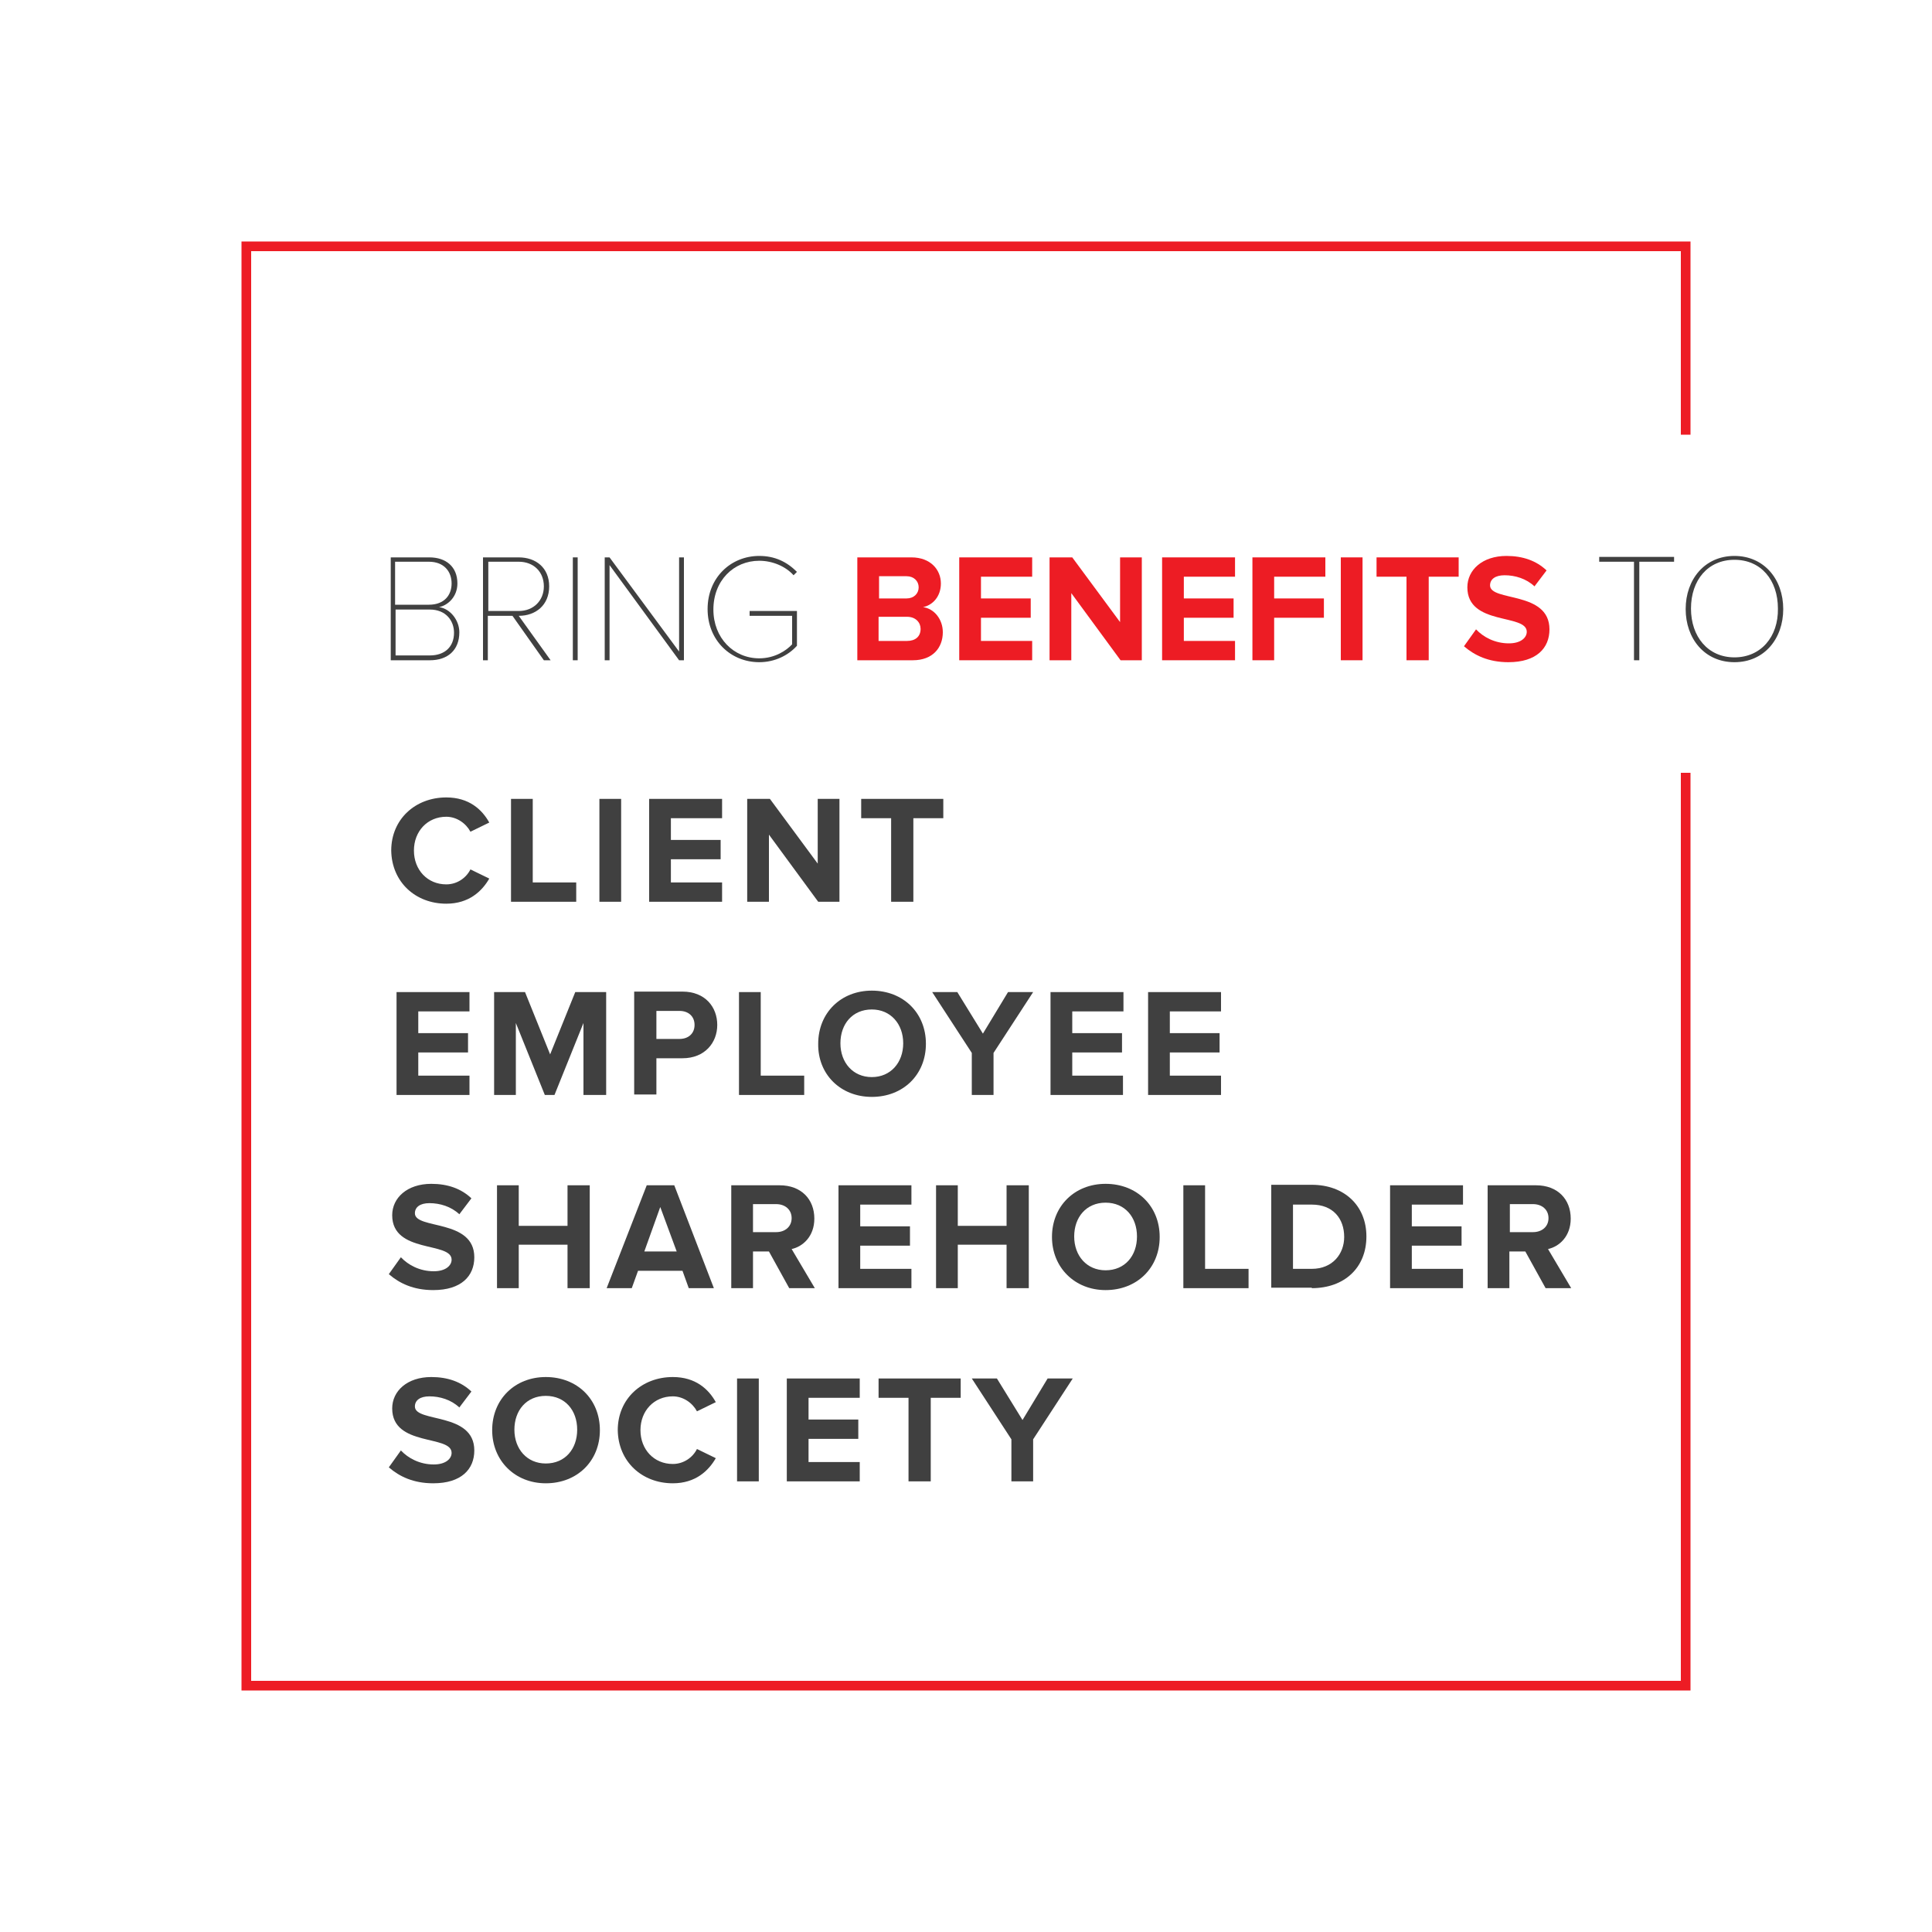 <?xml version="1.0" encoding="utf-8"?>
<!-- Generator: Adobe Illustrator 19.0.0, SVG Export Plug-In . SVG Version: 6.00 Build 0)  -->
<svg version="1.1" id="Layer_1" xmlns="http://www.w3.org/2000/svg" xmlns:xlink="http://www.w3.org/1999/xlink" x="0px" y="0px"
	 viewBox="-439 601 400 400" style="enable-background:new -439 601 400 400;" xml:space="preserve">
<style type="text/css">
	.st0{fill:#ED1C24;}
	.st1{fill:#404040;}
</style>
<g id="Layer_1_1_">
</g>
<g id="Layer_2">
	<path class="st0" d="M-91,691v-38h-296v296h296V761h2v190h-300V651h300v40H-91z"/>
	<path class="st1" d="M-346.6,788.1c4.7,0,7.4-2.6,8.9-5.2l-3.9-1.9c-0.9,1.8-2.8,3.1-5,3.1c-3.9,0-6.7-3-6.7-7s2.8-7,6.7-7
		c2.2,0,4.1,1.4,5,3.1l3.9-1.9c-1.5-2.7-4.2-5.2-8.9-5.2c-6.4,0-11.4,4.5-11.4,11C-357.9,783.6-353,788.1-346.6,788.1z"/>
	<path class="st1" d="M-319.7,787.7v-4h-9v-17.3h-4.5v21.3H-319.7z"/>
	<path class="st1" d="M-310.4,787.7v-21.3h-4.5v21.3H-310.4z"/>
	<path class="st1" d="M-289.5,787.7v-4h-10.6v-4.8h10.3v-4h-10.3v-4.5h10.6v-4h-15.1v21.3H-289.5z"/>
	<path class="st1" d="M-265.2,787.7v-21.3h-4.5v13.4l-9.9-13.4h-4.7v21.3h4.5v-13.9l10.2,13.9H-265.2z"/>
	<path class="st1" d="M-249.9,787.7v-17.3h6.2v-4h-17v4h6.2v17.3H-249.9z"/>
	<path class="st1" d="M-341.8,827.7v-4h-10.6v-4.8h10.3v-4h-10.3v-4.5h10.6v-4h-15.1v21.3H-341.8z"/>
	<path class="st1" d="M-313.5,827.7v-21.3h-6.4l-5.2,12.9l-5.2-12.9h-6.4v21.3h4.5v-14.9l6,14.9h2l6-14.9v14.9H-313.5z"/>
	<path class="st1" d="M-303.1,827.7v-7.6h5.4c4.6,0,7.2-3.2,7.2-6.9s-2.5-6.9-7.2-6.9h-10v21.3h4.6V827.7z M-298.3,816.1h-4.8v-5.8
		h4.8c1.8,0,3.1,1.1,3.1,2.9C-295.2,815-296.5,816.1-298.3,816.1z"/>
	<path class="st1" d="M-272.5,827.7v-4h-9v-17.3h-4.5v21.3H-272.5z"/>
	<path class="st1" d="M-258.5,828.1c6.5,0,11.2-4.6,11.2-11c0-6.4-4.7-11-11.2-11c-6.4,0-11.1,4.6-11.1,11
		C-269.7,823.4-265,828.1-258.5,828.1z M-258.5,824c-3.9,0-6.5-3-6.5-7s2.5-7,6.5-7c3.9,0,6.5,3,6.5,7S-254.6,824-258.5,824z"/>
	<path class="st1" d="M-233.3,827.7V819l8.2-12.6h-5.2l-5.2,8.6l-5.3-8.6h-5.2l8.2,12.6v8.7H-233.3z"/>
	<path class="st1" d="M-206.5,827.7v-4H-217v-4.8h10.3v-4H-217v-4.5h10.6v-4h-15.1v21.3H-206.5z"/>
	<path class="st1" d="M-186.2,827.7v-4h-10.6v-4.8h10.3v-4h-10.3v-4.5h10.6v-4h-15.1v21.3H-186.2z"/>
	<path class="st1" d="M-349.3,868.1c5.8,0,8.5-2.9,8.5-6.8c0-8-12.3-5.7-12.3-9.1c0-1.3,1.1-2.1,3-2.1c2.2,0,4.5,0.7,6.2,2.3
		l2.5-3.3c-2.1-2-4.9-3-8.3-3c-5,0-8.1,2.9-8.1,6.5c0,8,12.3,5.4,12.3,9.2c0,1.2-1.2,2.4-3.7,2.4c-2.9,0-5.3-1.3-6.8-2.9l-2.5,3.5
		C-356.3,866.7-353.4,868.1-349.3,868.1z"/>
	<path class="st1" d="M-316.9,867.7v-21.3h-4.6v8.4h-10.1v-8.4h-4.5v21.3h4.5v-9h10.1v9H-316.9z"/>
	<path class="st1" d="M-291.2,867.7l-8.2-21.3h-5.7l-8.3,21.3h5.2l1.3-3.6h9.2l1.3,3.6H-291.2z M-298.9,860.1h-6.7l3.3-9.2
		L-298.9,860.1z"/>
	<path class="st1" d="M-270.3,867.7l-4.8-8.1c2.3-0.5,4.7-2.6,4.7-6.3c0-4-2.7-6.9-7.2-6.9h-10v21.3h4.5v-7.6h3.3l4.2,7.6H-270.3z
		 M-278.3,856.1h-4.8v-5.8h4.8c1.8,0,3.2,1.1,3.2,2.9C-275.1,855-276.5,856.1-278.3,856.1z"/>
	<path class="st1" d="M-250.3,867.7v-4h-10.6v-4.8h10.3v-4h-10.3v-4.5h10.6v-4h-15.1v21.3H-250.3z"/>
	<path class="st1" d="M-226,867.7v-21.3h-4.6v8.4h-10.1v-8.4h-4.5v21.3h4.5v-9h10.1v9H-226z"/>
	<path class="st1" d="M-210.1,868.1c6.5,0,11.2-4.6,11.2-11c0-6.4-4.7-11-11.2-11c-6.4,0-11.1,4.6-11.1,11
		C-221.2,863.4-216.5,868.1-210.1,868.1z M-210.1,864c-3.9,0-6.5-3-6.5-7s2.5-7,6.5-7s6.5,3,6.5,7S-206.1,864-210.1,864z"/>
	<path class="st1" d="M-180.5,867.7v-4h-9v-17.3h-4.5v21.3H-180.5z"/>
	<path class="st1" d="M-167.4,867.7c6.7,0,11.3-4.2,11.3-10.7c0-6.4-4.6-10.7-11.3-10.7h-8.4v21.3h8.4V867.7z M-167.4,863.7h-3.9
		v-13.3h3.9c4.4,0,6.7,2.9,6.7,6.7C-160.7,860.6-163.1,863.7-167.4,863.7z"/>
	<path class="st1" d="M-136.1,867.7v-4h-10.6v-4.8h10.3v-4h-10.3v-4.5h10.6v-4h-15.1v21.3H-136.1z"/>
	<path class="st1" d="M-113.7,867.7l-4.8-8.1c2.3-0.5,4.7-2.6,4.7-6.3c0-4-2.7-6.9-7.2-6.9h-10v21.3h4.5v-7.6h3.3l4.2,7.6H-113.7z
		 M-121.6,856.1h-4.8v-5.8h4.8c1.8,0,3.2,1.1,3.2,2.9S-119.8,856.1-121.6,856.1z"/>
	<path class="st1" d="M-349.3,908.1c5.8,0,8.5-2.9,8.5-6.8c0-8-12.3-5.7-12.3-9.1c0-1.3,1.1-2.1,3-2.1c2.2,0,4.5,0.7,6.2,2.3
		l2.5-3.3c-2.1-2-4.9-3-8.3-3c-5,0-8.1,2.9-8.1,6.5c0,8,12.3,5.4,12.3,9.2c0,1.2-1.2,2.4-3.7,2.4c-2.9,0-5.3-1.3-6.8-2.9l-2.5,3.5
		C-356.3,906.7-353.4,908.1-349.3,908.1z"/>
	<path class="st1" d="M-326,908.1c6.5,0,11.2-4.6,11.2-11c0-6.4-4.7-11-11.2-11c-6.4,0-11.1,4.6-11.1,11
		C-337.1,903.4-332.4,908.1-326,908.1z M-326,904c-3.9,0-6.5-3-6.5-7s2.5-7,6.5-7s6.5,3,6.5,7S-322,904-326,904z"/>
	<path class="st1" d="M-299.7,908.1c4.7,0,7.4-2.6,8.9-5.2l-3.9-1.9c-0.9,1.8-2.8,3.1-5,3.1c-3.9,0-6.7-3-6.7-7s2.8-7,6.7-7
		c2.2,0,4.1,1.4,5,3.1l3.9-1.9c-1.5-2.7-4.2-5.2-8.9-5.2c-6.4,0-11.4,4.5-11.4,11C-311,903.6-306.1,908.1-299.7,908.1z"/>
	<path class="st1" d="M-281.9,907.7v-21.3h-4.5v21.3H-281.9z"/>
	<path class="st1" d="M-261,907.7v-4h-10.6v-4.8h10.3v-4h-10.3v-4.5h10.6v-4h-15.1v21.3H-261z"/>
	<path class="st1" d="M-246.3,907.7v-17.3h6.2v-4h-17v4h6.2v17.3H-246.3z"/>
	<path class="st1" d="M-225.1,907.7V899l8.2-12.6h-5.2l-5.2,8.6l-5.3-8.6h-5.2l8.2,12.6v8.7H-225.1z"/>
	<path class="st1" d="M-350,737.7c3.7,0,6.1-2.1,6.1-5.8c0-2.5-1.9-4.9-4.2-5.2c1.9-0.4,3.8-2.2,3.8-4.9c0-3.5-2.4-5.4-5.8-5.4h-8
		v21.3H-350z M-350.2,726.2h-7v-8.9h7c3.1,0,4.7,2,4.7,4.5C-345.5,724.2-347,726.2-350.2,726.2z M-350,736.7h-7.1v-9.5h7.1
		c3.3,0,5,2.3,5,4.8C-345,734.9-346.9,736.7-350,736.7z"/>
	<path class="st1" d="M-325,737.7l-6.6-9.2c3.5,0,6.3-2.2,6.3-6.1c0-3.9-2.8-6-6.3-6h-7.4v21.3h1v-9.2h5.1l6.5,9.2L-325,737.7
		L-325,737.7z M-331.6,727.5h-6.3v-10.2h6.3c3.1,0,5.2,2.1,5.2,5.1C-326.4,725.3-328.5,727.5-331.6,727.5z"/>
	<path class="st1" d="M-319.4,737.7v-21.3h-1v21.3H-319.4z"/>
	<path class="st1" d="M-297.4,737.7v-21.3h-1v19.5l-14.4-19.5h-1v21.3h1V718l14.4,19.7H-297.4z"/>
	<path class="st1" d="M-281.8,738.1c3.2,0,6-1.4,7.8-3.4v-7.2h-9.8v1h8.8v5.9c-1.2,1.3-3.6,2.9-6.8,2.9c-5.3,0-9.5-4.2-9.5-10.1
		c0-6,4.2-10.1,9.5-10.1c2.8,0,5.5,1.2,7.1,3l0.7-0.7c-2.1-2.1-4.6-3.3-7.8-3.3c-5.9,0-10.7,4.5-10.7,11
		C-292.5,733.6-287.7,738.1-281.8,738.1z"/>
	<path class="st0" d="M-250,737.7c4.1,0,6.2-2.6,6.2-5.8c0-2.7-1.8-4.9-4.1-5.2c2-0.4,3.7-2.2,3.7-4.9c0-2.8-2.1-5.4-6.1-5.4h-11.2
		v21.3H-250z M-251.3,724.9h-5.7v-4.6h5.7c1.5,0,2.5,1,2.5,2.3C-248.8,723.9-249.8,724.9-251.3,724.9z M-251.2,733.7h-5.9v-5h5.9
		c1.8,0,2.8,1.2,2.8,2.5C-248.4,732.8-249.5,733.7-251.2,733.7z"/>
	<path class="st0" d="M-225.3,737.7v-4h-10.6v-4.8h10.3v-4h-10.3v-4.5h10.6v-4h-15.1v21.3H-225.3z"/>
	<path class="st0" d="M-202.6,737.7v-21.3h-4.5v13.4l-9.9-13.4h-4.7v21.3h4.5v-13.9l10.2,13.9H-202.6z"/>
	<path class="st0" d="M-183.3,737.7v-4h-10.6v-4.8h10.3v-4h-10.3v-4.5h10.6v-4h-15.1v21.3H-183.3z"/>
	<path class="st0" d="M-175.2,737.7v-8.8h10.3v-4h-10.3v-4.5h10.6v-4h-15.1v21.3H-175.2z"/>
	<path class="st0" d="M-156.9,737.7v-21.3h-4.5v21.3H-156.9z"/>
	<path class="st0" d="M-143.2,737.7v-17.3h6.2v-4h-17v4h6.2v17.3H-143.2z"/>
	<path class="st0" d="M-126.7,738.1c5.8,0,8.5-2.9,8.5-6.8c0-8-12.3-5.7-12.3-9.1c0-1.3,1.1-2.1,3-2.1c2.2,0,4.5,0.7,6.2,2.3
		l2.5-3.3c-2.1-2-4.9-3-8.3-3c-5,0-8.1,2.9-8.1,6.5c0,8,12.3,5.4,12.3,9.2c0,1.2-1.2,2.4-3.7,2.4c-2.9,0-5.3-1.3-6.8-2.9l-2.5,3.5
		C-133.7,736.7-130.8,738.1-126.7,738.1z"/>
	<path class="st1" d="M-99.6,737.7v-20.4h7.2v-1h-15.5v1h7.2v20.4H-99.6z"/>
	<path class="st1" d="M-79.9,738.1c6.2,0,10.1-4.9,10.1-11c0-6.2-4-11-10.1-11c-6.2,0-10.1,4.9-10.1,11
		C-90,733.2-86.1,738.1-79.9,738.1z M-79.9,737.1c-5.5,0-9-4.3-9-10.1c0-5.9,3.5-10.1,9-10.1s9,4.2,9,10.1
		C-70.8,732.8-74.4,737.1-79.9,737.1z"/>
</g>
</svg>
